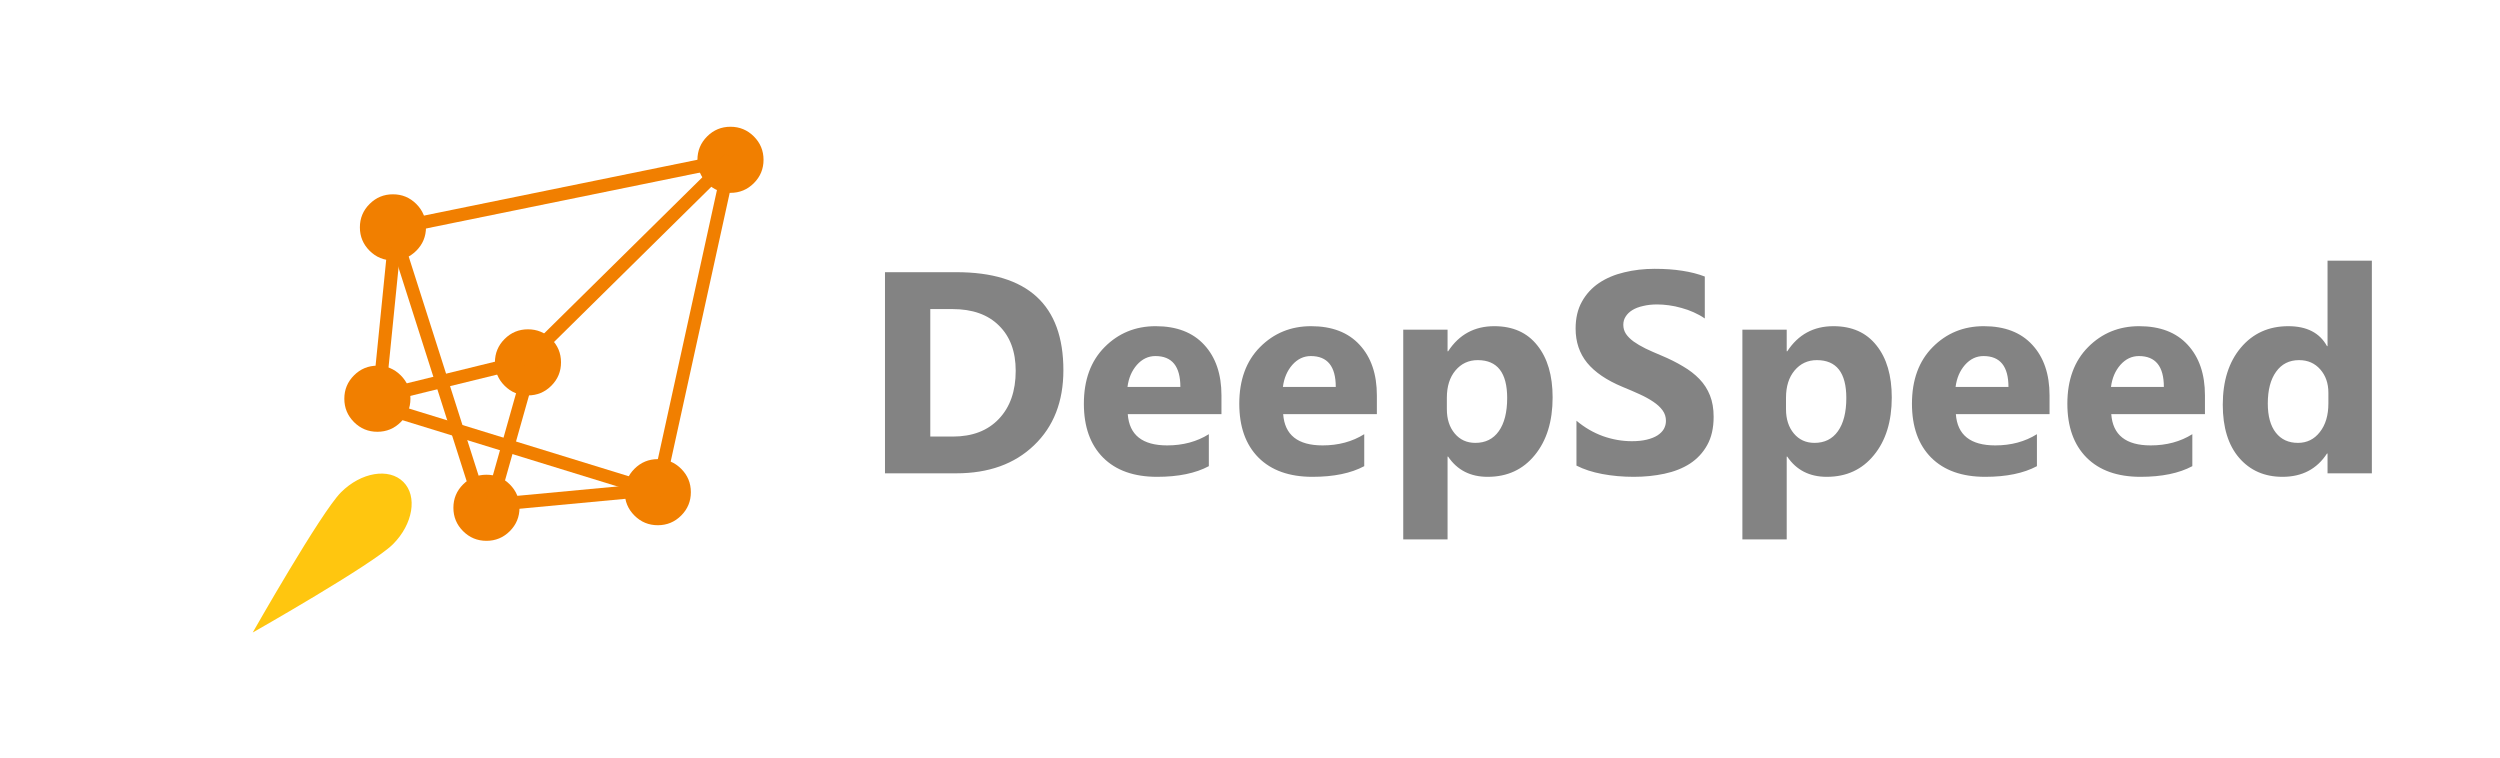 <?xml version="1.0" standalone="no"?>
<!DOCTYPE svg PUBLIC "-//W3C//DTD SVG 1.0//EN" "http://www.w3.org/TR/2001/REC-SVG-20010904/DTD/svg10.dtd">
<svg xmlns="http://www.w3.org/2000/svg" xmlns:xlink="http://www.w3.org/1999/xlink" id="body_1" width="330" height="100">

<g transform="matrix(1.149 0 0 1.149 0.057 -0)">
    <path d="M101.619 54.376L101.619 31.269L109.805 31.269C 118.012 31.269 122.115 35.024 122.115 42.533C 122.115 46.131 120.993 49.005 118.748 51.153C 116.513 53.302 113.532 54.376 109.805 54.376L109.805 54.376L101.619 54.376zM106.824 35.507L106.824 50.154L109.402 50.154C 111.658 50.154 113.425 49.477 114.703 48.124C 115.992 46.77 116.637 44.928 116.637 42.597C 116.637 40.395 115.998 38.665 114.719 37.409C 113.452 36.141 111.669 35.507 109.37 35.507L109.37 35.507L106.824 35.507zM140.275 47.576L129.511 47.576C 129.683 49.972 131.193 51.169 134.039 51.169C 135.855 51.169 137.45 50.74 138.825 49.88L138.825 49.88L138.825 53.554C 137.3 54.37 135.318 54.779 132.879 54.779C 130.215 54.779 128.147 54.043 126.676 52.571C 125.204 51.089 124.468 49.026 124.468 46.384C 124.468 43.644 125.263 41.474 126.853 39.874C 128.443 38.273 130.398 37.473 132.718 37.473C 135.124 37.473 136.983 38.187 138.293 39.616C 139.615 41.045 140.275 42.984 140.275 45.433L140.275 45.433L140.275 47.576zM135.554 44.45C 135.554 42.087 134.598 40.905 132.686 40.905C 131.869 40.905 131.16 41.243 130.559 41.92C 129.968 42.597 129.608 43.44 129.479 44.45L129.479 44.45L135.554 44.45zM158.129 47.576L147.365 47.576C 147.537 49.972 149.046 51.169 151.893 51.169C 153.708 51.169 155.303 50.74 156.678 49.88L156.678 49.88L156.678 53.554C 155.153 54.37 153.171 54.779 150.733 54.779C 148.069 54.779 146.001 54.043 144.529 52.571C 143.057 51.089 142.322 49.026 142.322 46.384C 142.322 43.644 143.116 41.474 144.706 39.874C 146.296 38.273 148.251 37.473 150.572 37.473C 152.978 37.473 154.836 38.187 156.147 39.616C 157.468 41.045 158.129 42.984 158.129 45.433L158.129 45.433L158.129 47.576zM153.407 44.45C 153.407 42.087 152.451 40.905 150.539 40.905C 149.723 40.905 149.014 41.243 148.412 41.92C 147.822 42.597 147.462 43.44 147.333 44.45L147.333 44.45L153.407 44.45zM166.314 52.458L166.25 52.458L166.25 61.965L161.158 61.965L161.158 37.876L166.25 37.876L166.25 40.357L166.314 40.357C 167.571 38.434 169.338 37.473 171.615 37.473C 173.753 37.473 175.402 38.209 176.562 39.681C 177.733 41.142 178.319 43.134 178.319 45.659C 178.319 48.409 177.636 50.616 176.272 52.281C 174.919 53.946 173.114 54.779 170.858 54.779C 168.871 54.779 167.356 54.005 166.314 52.458zM166.169 45.691L166.169 47.012C 166.169 48.151 166.47 49.08 167.072 49.8C 167.673 50.519 168.463 50.879 169.44 50.879C 170.6 50.879 171.497 50.434 172.131 49.542C 172.776 48.639 173.098 47.367 173.098 45.723C 173.098 42.823 171.97 41.372 169.714 41.372C 168.672 41.372 167.818 41.77 167.152 42.565C 166.497 43.349 166.169 44.391 166.169 45.691zM181.058 53.49L181.058 48.333C 181.992 49.118 183.008 49.708 184.103 50.106C 185.199 50.493 186.305 50.686 187.423 50.686C 188.078 50.686 188.647 50.627 189.131 50.509C 189.625 50.391 190.033 50.229 190.355 50.025C 190.688 49.81 190.935 49.563 191.096 49.284C 191.258 48.994 191.338 48.682 191.338 48.349C 191.338 47.898 191.209 47.495 190.951 47.141C 190.694 46.786 190.339 46.459 189.888 46.158C 189.448 45.857 188.921 45.567 188.309 45.288C 187.697 45.009 187.036 44.724 186.327 44.434C 184.522 43.682 183.174 42.764 182.282 41.679C 181.402 40.594 180.961 39.283 180.961 37.747C 180.961 36.544 181.203 35.513 181.686 34.653C 182.17 33.783 182.825 33.069 183.652 32.51C 184.49 31.951 185.457 31.543 186.552 31.285C 187.648 31.017 188.808 30.883 190.033 30.883C 191.236 30.883 192.3 30.958 193.223 31.108C 194.158 31.248 195.017 31.468 195.802 31.769L195.802 31.769L195.802 36.587C 195.415 36.318 194.99 36.082 194.529 35.878C 194.077 35.674 193.61 35.507 193.127 35.378C 192.643 35.239 192.16 35.137 191.677 35.072C 191.204 35.008 190.753 34.975 190.323 34.975C 189.732 34.975 189.195 35.035 188.712 35.153C 188.228 35.26 187.82 35.416 187.487 35.62C 187.154 35.824 186.896 36.071 186.714 36.361C 186.531 36.641 186.44 36.957 186.44 37.312C 186.44 37.699 186.542 38.048 186.746 38.359C 186.95 38.66 187.24 38.95 187.616 39.229C 187.992 39.498 188.448 39.767 188.986 40.035C 189.523 40.293 190.13 40.561 190.806 40.841C 191.73 41.227 192.557 41.641 193.288 42.081C 194.029 42.511 194.663 43 195.189 43.548C 195.716 44.096 196.118 44.724 196.398 45.433C 196.677 46.131 196.817 46.948 196.817 47.882C 196.817 49.171 196.57 50.256 196.075 51.137C 195.592 52.007 194.931 52.716 194.094 53.264C 193.256 53.801 192.278 54.188 191.161 54.424C 190.054 54.66 188.884 54.779 187.648 54.779C 186.381 54.779 185.172 54.671 184.023 54.456C 182.884 54.242 181.896 53.919 181.058 53.49zM205.276 52.458L205.212 52.458L205.212 61.965L200.12 61.965L200.12 37.876L205.212 37.876L205.212 40.357L205.276 40.357C 206.533 38.434 208.3 37.473 210.577 37.473C 212.715 37.473 214.364 38.209 215.524 39.681C 216.695 41.142 217.281 43.134 217.281 45.659C 217.281 48.409 216.598 50.616 215.234 52.281C 213.881 53.946 212.076 54.779 209.82 54.779C 207.833 54.779 206.318 54.005 205.276 52.458zM205.131 45.691L205.131 47.012C 205.131 48.151 205.432 49.08 206.033 49.8C 206.635 50.519 207.425 50.879 208.402 50.879C 209.562 50.879 210.459 50.434 211.093 49.542C 211.738 48.639 212.06 47.367 212.06 45.723C 212.06 42.823 210.932 41.372 208.676 41.372C 207.634 41.372 206.78 41.77 206.114 42.565C 205.459 43.349 205.131 44.391 205.131 45.691zM235.408 47.576L224.644 47.576C 224.816 49.972 226.325 51.169 229.172 51.169C 230.988 51.169 232.583 50.74 233.958 49.88L233.958 49.88L233.958 53.554C 232.432 54.37 230.45 54.779 228.012 54.779C 225.348 54.779 223.28 54.043 221.808 52.571C 220.337 51.089 219.601 49.026 219.601 46.384C 219.601 43.644 220.396 41.474 221.986 39.874C 223.575 38.273 225.531 37.473 227.851 37.473C 230.257 37.473 232.115 38.187 233.426 39.616C 234.747 41.045 235.408 42.984 235.408 45.433L235.408 45.433L235.408 47.576zM230.687 44.45C 230.687 42.087 229.731 40.905 227.819 40.905C 227.002 40.905 226.293 41.243 225.692 41.92C 225.101 42.597 224.741 43.44 224.612 44.45L224.612 44.45L230.687 44.45zM253.261 47.576L242.498 47.576C 242.67 49.972 244.179 51.169 247.026 51.169C 248.841 51.169 250.436 50.74 251.811 49.88L251.811 49.88L251.811 53.554C 250.286 54.37 248.304 54.779 245.865 54.779C 243.201 54.779 241.134 54.043 239.662 52.571C 238.19 51.089 237.454 49.026 237.454 46.384C 237.454 43.644 238.249 41.474 239.839 39.874C 241.429 38.273 243.384 37.473 245.704 37.473C 248.111 37.473 249.969 38.187 251.28 39.616C 252.601 41.045 253.261 42.984 253.261 45.433L253.261 45.433L253.261 47.576zM248.54 44.45C 248.54 42.087 247.584 40.905 245.672 40.905C 244.856 40.905 244.147 41.243 243.545 41.92C 242.954 42.597 242.594 43.44 242.466 44.45L242.466 44.45L248.54 44.45zM272.436 54.376L267.344 54.376L267.344 52.104L267.28 52.104C 266.12 53.887 264.417 54.779 262.172 54.779C 260.11 54.779 258.45 54.054 257.193 52.603C 255.936 51.142 255.308 49.107 255.308 46.496C 255.308 43.768 256.001 41.582 257.386 39.938C 258.772 38.295 260.588 37.473 262.833 37.473C 264.96 37.473 266.442 38.236 267.28 39.761L267.28 39.761L267.344 39.761L267.344 29.948L272.436 29.948L272.436 54.376zM267.441 46.351L267.441 45.111C 267.441 44.036 267.13 43.145 266.507 42.436C 265.884 41.727 265.073 41.372 264.073 41.372C 262.946 41.372 262.065 41.818 261.431 42.71C 260.797 43.591 260.48 44.805 260.48 46.351C 260.48 47.802 260.786 48.919 261.399 49.703C 262.011 50.487 262.86 50.879 263.945 50.879C 264.976 50.879 265.814 50.466 266.458 49.639C 267.114 48.811 267.441 47.716 267.441 46.351z" stroke="none" fill="#838383" fill-rule="nonzero" />
    <path d="M39.127 56.556C 41.434 54.25 44.639 53.715 46.287 55.363C 47.934 57.011 47.4 60.216 45.093 62.523C 42.787 64.83 28.983 72.666 28.983 72.666C 28.983 72.666 36.82 58.863 39.127 56.556z" stroke="none" fill="#FFC60F" fill-rule="nonzero" />
    <path transform="matrix(0.707 0.707 -0.707 0.707 31.682 -24.234)"  d="M48.891 26.127C 48.891 27.175 48.52 28.07 47.779 28.812C 47.037 29.553 46.142 29.924 45.094 29.924C 44.045 29.924 43.15 29.553 42.409 28.812C 41.667 28.07 41.297 27.175 41.297 26.127C 41.297 25.078 41.667 24.183 42.409 23.442C 43.15 22.7 44.045 22.329 45.094 22.329C 46.142 22.329 47.037 22.7 47.779 23.442C 48.52 24.183 48.891 25.078 48.891 26.127C 48.891 26.171 48.89 26.215 48.889 26.259" stroke="none" fill="#F17F00" fill-rule="nonzero" />
    <path transform="matrix(0.707 0.707 -0.707 0.707 47.195 -30.66)"  d="M64.404 41.64C 64.404 42.689 64.034 43.584 63.292 44.325C 62.551 45.066 61.656 45.437 60.607 45.437C 59.559 45.437 58.664 45.066 57.922 44.325C 57.181 43.584 56.81 42.689 56.81 41.64C 56.81 40.591 57.181 39.696 57.922 38.955C 58.664 38.214 59.559 37.843 60.607 37.843C 61.656 37.843 62.551 38.214 63.292 38.955C 64.034 39.696 64.404 40.591 64.404 41.64C 64.404 41.684 64.404 41.728 64.402 41.773" stroke="none" fill="#F17F00" fill-rule="nonzero" />
    <path transform="matrix(0.707 0.707 -0.707 0.707 37.557 -53.93)"  d="M87.674 18.37C 87.674 19.419 87.304 20.314 86.562 21.055C 85.821 21.796 84.926 22.167 83.877 22.167C 82.829 22.167 81.934 21.796 81.192 21.055C 80.451 20.314 80.08 19.419 80.08 18.37C 80.08 17.321 80.451 16.426 81.192 15.685C 81.934 14.944 82.829 14.573 83.877 14.573C 84.926 14.573 85.821 14.944 86.562 15.685C 87.304 16.426 87.674 17.321 87.674 18.37C 87.674 18.414 87.674 18.458 87.672 18.503" stroke="none" fill="#F17F00" fill-rule="nonzero" />
    <path transform="matrix(0.707 0.707 -0.707 0.707 45.081 -17.201)"  d="M47.101 45.816C 47.101 46.865 46.73 47.76 45.989 48.502C 45.247 49.243 44.352 49.614 43.304 49.614C 42.255 49.614 41.36 49.243 40.619 48.502C 39.877 47.76 39.507 46.865 39.507 45.816C 39.507 44.768 39.877 43.873 40.619 43.131C 41.36 42.39 42.255 42.019 43.304 42.019C 44.352 42.019 45.247 42.39 45.989 43.131C 46.73 43.873 47.101 44.768 47.101 45.816C 47.101 45.861 47.1 45.905 47.099 45.949" stroke="none" fill="#F17F00" fill-rule="nonzero" />
    <path transform="matrix(0.707 0.707 -0.707 0.707 62.112 -36.839)"  d="M79.321 56.557C 79.321 57.606 78.951 58.501 78.209 59.242C 77.468 59.983 76.573 60.354 75.524 60.354C 74.476 60.354 73.581 59.983 72.839 59.242C 72.098 58.501 71.727 57.606 71.727 56.557C 71.727 55.508 72.098 54.613 72.839 53.872C 73.581 53.131 74.476 52.76 75.524 52.76C 76.573 52.76 77.468 53.131 78.209 53.872C 78.951 54.613 79.321 55.508 79.321 56.557C 79.321 56.601 79.321 56.645 79.319 56.69" stroke="none" fill="#F17F00" fill-rule="nonzero" />
    <path transform="matrix(0.707 0.707 -0.707 0.707 57.611 -22.391)"  d="M59.631 58.347C 59.631 59.395 59.261 60.29 58.519 61.032C 57.778 61.773 56.883 62.144 55.834 62.144C 54.786 62.144 53.891 61.773 53.149 61.032C 52.408 60.29 52.037 59.395 52.037 58.347C 52.037 57.298 52.408 56.403 53.149 55.662C 53.891 54.92 54.786 54.55 55.834 54.55C 56.883 54.55 57.778 54.92 58.519 55.662C 59.261 56.403 59.631 57.298 59.631 58.347C 59.631 58.391 59.631 58.435 59.629 58.479" stroke="none" fill="#F17F00" fill-rule="nonzero" />
    <path d="M44.944 26.29L83.806 18.355" stroke="#F17F00" stroke-width="1.5" fill="none" />
    <path d="M75.361 57.002L83.879 18.209" stroke="#F17F00" stroke-width="1.5" fill="none" />
    <path d="M45.489 25.673L43.462 45.891" stroke="#F17F00" stroke-width="1.5" fill="none" />
    <path d="M43.125 45.681L61.025 41.289" stroke="#F17F00" stroke-width="1.5" fill="none" />
    <path d="M61.144 41.185L56.174 58.784" stroke="#F17F00" stroke-width="1.5" fill="none" />
    <path d="M55.764 58.054L75.816 56.176" stroke="#F17F00" stroke-width="1.5" fill="none" />
    <path d="M55.401 58.575L44.972 25.888" stroke="#F17F00" stroke-width="1.5" fill="none" />
    <path d="M75.665 56.572L43.083 46.533" stroke="#F17F00" stroke-width="1.5" fill="none" />
    <path d="M60.318 41.47L83.868 18.234" stroke="#F17F00" stroke-width="1.5" fill="none" />
</g>
</svg>
